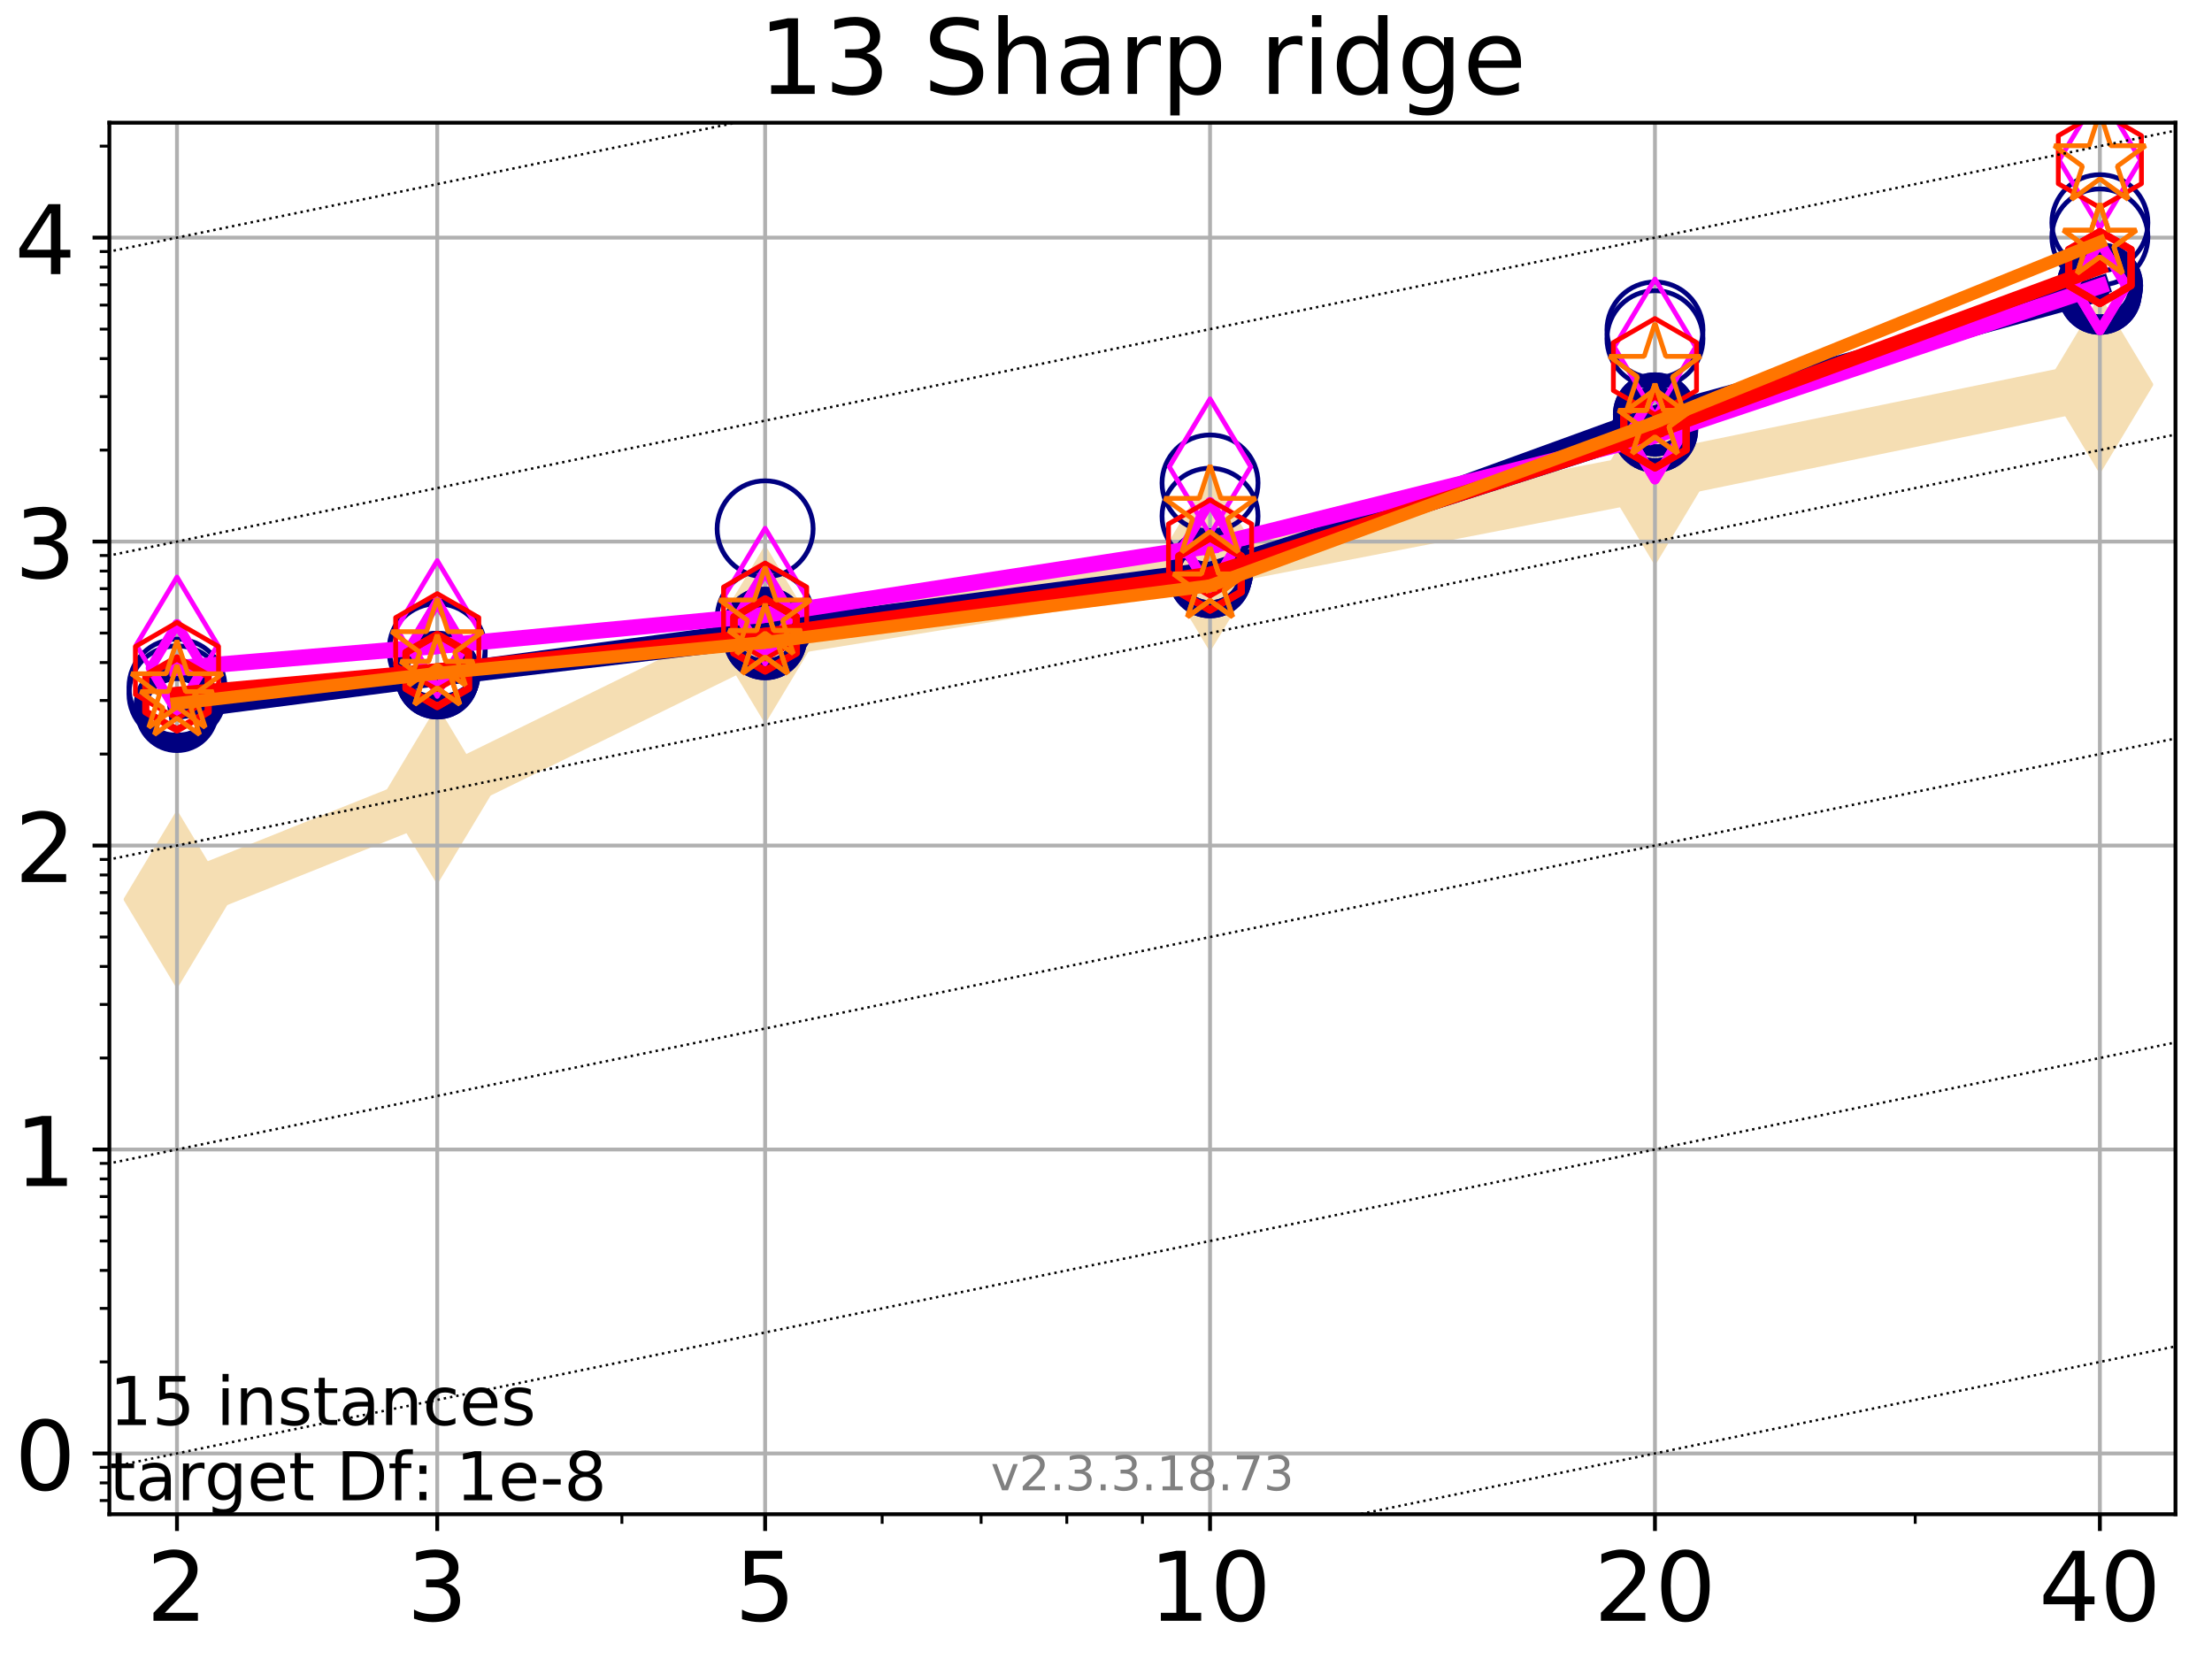 <?xml version="1.0" encoding="utf-8" standalone="no"?>
<!DOCTYPE svg PUBLIC "-//W3C//DTD SVG 1.1//EN"
  "http://www.w3.org/Graphics/SVG/1.1/DTD/svg11.dtd">
<!-- Created with matplotlib (https://matplotlib.org/) -->
<svg height="345.6pt" version="1.1" viewBox="0 0 460.8 345.6" width="460.8pt" xmlns="http://www.w3.org/2000/svg" xmlns:xlink="http://www.w3.org/1999/xlink">
 <defs>
  <style type="text/css">
*{stroke-linecap:butt;stroke-linejoin:round;}
  </style>
 </defs>
 <g id="figure_1">
  <g id="patch_1">
   <path d="M 0 345.6 
L 460.8 345.6 
L 460.8 0 
L 0 0 
z
" style="fill:#ffffff;"/>
  </g>
  <g id="axes_1">
   <g id="patch_2">
    <path d="M 22.78 315.44 
L 453.192 315.44 
L 453.192 25.56 
L 22.78 25.56 
z
" style="fill:#ffffff;"/>
   </g>
   <g id="line2d_1">
    <path clip-path="url(#p087207224e)" d="M 36.868 187.36 
L 91.085 165.61 
L 159.39 132.15 
L 252.074 117.154 
L 344.758 99.174 
L 437.443 80.11 
" style="fill:none;stroke:#f5deb3;stroke-linecap:square;stroke-width:10;"/>
    <defs>
     <path d="M -0 17.678 
L 10.607 0 
L 0 -17.678 
L -10.607 -0 
z
" id="m0a1a25035d" style="stroke:#f5deb3;stroke-linejoin:miter;"/>
    </defs>
    <g clip-path="url(#p087207224e)">
     <use style="fill:#f5deb3;stroke:#f5deb3;stroke-linejoin:miter;" x="36.868" xlink:href="#m0a1a25035d" y="187.36"/>
     <use style="fill:#f5deb3;stroke:#f5deb3;stroke-linejoin:miter;" x="91.085" xlink:href="#m0a1a25035d" y="165.61"/>
     <use style="fill:#f5deb3;stroke:#f5deb3;stroke-linejoin:miter;" x="159.39" xlink:href="#m0a1a25035d" y="132.15"/>
     <use style="fill:#f5deb3;stroke:#f5deb3;stroke-linejoin:miter;" x="252.074" xlink:href="#m0a1a25035d" y="117.154"/>
     <use style="fill:#f5deb3;stroke:#f5deb3;stroke-linejoin:miter;" x="344.758" xlink:href="#m0a1a25035d" y="99.174"/>
     <use style="fill:#f5deb3;stroke:#f5deb3;stroke-linejoin:miter;" x="437.443" xlink:href="#m0a1a25035d" y="80.11"/>
    </g>
   </g>
   <g id="matplotlib.axis_1">
    <g id="xtick_1">
     <g id="line2d_2">
      <path clip-path="url(#p087207224e)" d="M 36.868 315.44 
L 36.868 25.56 
" style="fill:none;stroke:#b0b0b0;stroke-linecap:square;stroke-width:0.8;"/>
     </g>
     <g id="line2d_3">
      <defs>
       <path d="M 0 0 
L 0 3.5 
" id="mffc0a26882" style="stroke:#000000;stroke-width:0.8;"/>
      </defs>
      <g>
       <use style="stroke:#000000;stroke-width:0.8;" x="36.868" xlink:href="#mffc0a26882" y="315.44"/>
      </g>
     </g>
     <g id="text_1">
      <!-- 2 -->
      <defs>
       <path d="M 19.188 8.297 
L 53.609 8.297 
L 53.609 0 
L 7.328 0 
L 7.328 8.297 
Q 12.938 14.109 22.625 23.891 
Q 32.328 33.688 34.812 36.531 
Q 39.547 41.844 41.422 45.531 
Q 43.312 49.219 43.312 52.781 
Q 43.312 58.594 39.234 62.25 
Q 35.156 65.922 28.609 65.922 
Q 23.969 65.922 18.812 64.312 
Q 13.672 62.703 7.812 59.422 
L 7.812 69.391 
Q 13.766 71.781 18.938 73 
Q 24.125 74.219 28.422 74.219 
Q 39.75 74.219 46.484 68.547 
Q 53.219 62.891 53.219 53.422 
Q 53.219 48.922 51.531 44.891 
Q 49.859 40.875 45.406 35.406 
Q 44.188 33.984 37.641 27.219 
Q 31.109 20.453 19.188 8.297 
z
" id="DejaVuSans-50"/>
      </defs>
      <g transform="translate(30.506 337.637)scale(0.2 -0.2)">
       <use xlink:href="#DejaVuSans-50"/>
      </g>
     </g>
    </g>
    <g id="xtick_2">
     <g id="line2d_4">
      <path clip-path="url(#p087207224e)" d="M 91.085 315.44 
L 91.085 25.56 
" style="fill:none;stroke:#b0b0b0;stroke-linecap:square;stroke-width:0.8;"/>
     </g>
     <g id="line2d_5">
      <g>
       <use style="stroke:#000000;stroke-width:0.8;" x="91.085" xlink:href="#mffc0a26882" y="315.44"/>
      </g>
     </g>
     <g id="text_2">
      <!-- 3 -->
      <defs>
       <path d="M 40.578 39.312 
Q 47.656 37.797 51.625 33 
Q 55.609 28.219 55.609 21.188 
Q 55.609 10.406 48.188 4.484 
Q 40.766 -1.422 27.094 -1.422 
Q 22.516 -1.422 17.656 -0.516 
Q 12.797 0.391 7.625 2.203 
L 7.625 11.719 
Q 11.719 9.328 16.594 8.109 
Q 21.484 6.891 26.812 6.891 
Q 36.078 6.891 40.938 10.547 
Q 45.797 14.203 45.797 21.188 
Q 45.797 27.641 41.281 31.266 
Q 36.766 34.906 28.719 34.906 
L 20.219 34.906 
L 20.219 43.016 
L 29.109 43.016 
Q 36.375 43.016 40.234 45.922 
Q 44.094 48.828 44.094 54.297 
Q 44.094 59.906 40.109 62.906 
Q 36.141 65.922 28.719 65.922 
Q 24.656 65.922 20.016 65.031 
Q 15.375 64.156 9.812 62.312 
L 9.812 71.094 
Q 15.438 72.656 20.344 73.438 
Q 25.25 74.219 29.594 74.219 
Q 40.828 74.219 47.359 69.109 
Q 53.906 64.016 53.906 55.328 
Q 53.906 49.266 50.438 45.094 
Q 46.969 40.922 40.578 39.312 
z
" id="DejaVuSans-51"/>
      </defs>
      <g transform="translate(84.723 337.637)scale(0.2 -0.2)">
       <use xlink:href="#DejaVuSans-51"/>
      </g>
     </g>
    </g>
    <g id="xtick_3">
     <g id="line2d_6">
      <path clip-path="url(#p087207224e)" d="M 159.39 315.44 
L 159.39 25.56 
" style="fill:none;stroke:#b0b0b0;stroke-linecap:square;stroke-width:0.8;"/>
     </g>
     <g id="line2d_7">
      <g>
       <use style="stroke:#000000;stroke-width:0.8;" x="159.39" xlink:href="#mffc0a26882" y="315.44"/>
      </g>
     </g>
     <g id="text_3">
      <!-- 5 -->
      <defs>
       <path d="M 10.797 72.906 
L 49.516 72.906 
L 49.516 64.594 
L 19.828 64.594 
L 19.828 46.734 
Q 21.969 47.469 24.109 47.828 
Q 26.266 48.188 28.422 48.188 
Q 40.625 48.188 47.75 41.5 
Q 54.891 34.812 54.891 23.391 
Q 54.891 11.625 47.562 5.094 
Q 40.234 -1.422 26.906 -1.422 
Q 22.312 -1.422 17.547 -0.641 
Q 12.797 0.141 7.719 1.703 
L 7.719 11.625 
Q 12.109 9.234 16.797 8.062 
Q 21.484 6.891 26.703 6.891 
Q 35.156 6.891 40.078 11.328 
Q 45.016 15.766 45.016 23.391 
Q 45.016 31 40.078 35.438 
Q 35.156 39.891 26.703 39.891 
Q 22.75 39.891 18.812 39.016 
Q 14.891 38.141 10.797 36.281 
z
" id="DejaVuSans-53"/>
      </defs>
      <g transform="translate(153.028 337.637)scale(0.2 -0.2)">
       <use xlink:href="#DejaVuSans-53"/>
      </g>
     </g>
    </g>
    <g id="xtick_4">
     <g id="line2d_8">
      <path clip-path="url(#p087207224e)" d="M 252.074 315.44 
L 252.074 25.56 
" style="fill:none;stroke:#b0b0b0;stroke-linecap:square;stroke-width:0.8;"/>
     </g>
     <g id="line2d_9">
      <g>
       <use style="stroke:#000000;stroke-width:0.8;" x="252.074" xlink:href="#mffc0a26882" y="315.44"/>
      </g>
     </g>
     <g id="text_4">
      <!-- 10 -->
      <defs>
       <path d="M 12.406 8.297 
L 28.516 8.297 
L 28.516 63.922 
L 10.984 60.406 
L 10.984 69.391 
L 28.422 72.906 
L 38.281 72.906 
L 38.281 8.297 
L 54.391 8.297 
L 54.391 0 
L 12.406 0 
z
" id="DejaVuSans-49"/>
       <path d="M 31.781 66.406 
Q 24.172 66.406 20.328 58.906 
Q 16.5 51.422 16.5 36.375 
Q 16.5 21.391 20.328 13.891 
Q 24.172 6.391 31.781 6.391 
Q 39.453 6.391 43.281 13.891 
Q 47.125 21.391 47.125 36.375 
Q 47.125 51.422 43.281 58.906 
Q 39.453 66.406 31.781 66.406 
z
M 31.781 74.219 
Q 44.047 74.219 50.516 64.516 
Q 56.984 54.828 56.984 36.375 
Q 56.984 17.969 50.516 8.266 
Q 44.047 -1.422 31.781 -1.422 
Q 19.531 -1.422 13.062 8.266 
Q 6.594 17.969 6.594 36.375 
Q 6.594 54.828 13.062 64.516 
Q 19.531 74.219 31.781 74.219 
z
" id="DejaVuSans-48"/>
      </defs>
      <g transform="translate(239.349 337.637)scale(0.2 -0.2)">
       <use xlink:href="#DejaVuSans-49"/>
       <use x="63.623" xlink:href="#DejaVuSans-48"/>
      </g>
     </g>
    </g>
    <g id="xtick_5">
     <g id="line2d_10">
      <path clip-path="url(#p087207224e)" d="M 344.758 315.44 
L 344.758 25.56 
" style="fill:none;stroke:#b0b0b0;stroke-linecap:square;stroke-width:0.8;"/>
     </g>
     <g id="line2d_11">
      <g>
       <use style="stroke:#000000;stroke-width:0.8;" x="344.758" xlink:href="#mffc0a26882" y="315.44"/>
      </g>
     </g>
     <g id="text_5">
      <!-- 20 -->
      <g transform="translate(332.033 337.637)scale(0.2 -0.2)">
       <use xlink:href="#DejaVuSans-50"/>
       <use x="63.623" xlink:href="#DejaVuSans-48"/>
      </g>
     </g>
    </g>
    <g id="xtick_6">
     <g id="line2d_12">
      <path clip-path="url(#p087207224e)" d="M 437.443 315.44 
L 437.443 25.56 
" style="fill:none;stroke:#b0b0b0;stroke-linecap:square;stroke-width:0.8;"/>
     </g>
     <g id="line2d_13">
      <g>
       <use style="stroke:#000000;stroke-width:0.8;" x="437.443" xlink:href="#mffc0a26882" y="315.44"/>
      </g>
     </g>
     <g id="text_6">
      <!-- 40 -->
      <defs>
       <path d="M 37.797 64.312 
L 12.891 25.391 
L 37.797 25.391 
z
M 35.203 72.906 
L 47.609 72.906 
L 47.609 25.391 
L 58.016 25.391 
L 58.016 17.188 
L 47.609 17.188 
L 47.609 0 
L 37.797 0 
L 37.797 17.188 
L 4.891 17.188 
L 4.891 26.703 
z
" id="DejaVuSans-52"/>
      </defs>
      <g transform="translate(424.718 337.637)scale(0.2 -0.2)">
       <use xlink:href="#DejaVuSans-52"/>
       <use x="63.623" xlink:href="#DejaVuSans-48"/>
      </g>
     </g>
    </g>
    <g id="xtick_7">
     <g id="line2d_14">
      <defs>
       <path d="M 0 0 
L 0 2 
" id="mee4e33ab0e" style="stroke:#000000;stroke-width:0.6;"/>
      </defs>
      <g>
       <use style="stroke:#000000;stroke-width:0.6;" x="129.552" xlink:href="#mee4e33ab0e" y="315.44"/>
      </g>
     </g>
    </g>
    <g id="xtick_8">
     <g id="line2d_15">
      <g>
       <use style="stroke:#000000;stroke-width:0.6;" x="183.769" xlink:href="#mee4e33ab0e" y="315.44"/>
      </g>
     </g>
    </g>
    <g id="xtick_9">
     <g id="line2d_16">
      <g>
       <use style="stroke:#000000;stroke-width:0.6;" x="204.381" xlink:href="#mee4e33ab0e" y="315.44"/>
      </g>
     </g>
    </g>
    <g id="xtick_10">
     <g id="line2d_17">
      <g>
       <use style="stroke:#000000;stroke-width:0.6;" x="222.237" xlink:href="#mee4e33ab0e" y="315.44"/>
      </g>
     </g>
    </g>
    <g id="xtick_11">
     <g id="line2d_18">
      <g>
       <use style="stroke:#000000;stroke-width:0.6;" x="237.986" xlink:href="#mee4e33ab0e" y="315.44"/>
      </g>
     </g>
    </g>
    <g id="xtick_12">
     <g id="line2d_19">
      <g>
       <use style="stroke:#000000;stroke-width:0.6;" x="398.975" xlink:href="#mee4e33ab0e" y="315.44"/>
      </g>
     </g>
    </g>
   </g>
   <g id="matplotlib.axis_2">
    <g id="ytick_1">
     <g id="line2d_20">
      <path clip-path="url(#p087207224e)" d="M 22.78 302.777 
L 453.192 302.777 
" style="fill:none;stroke:#b0b0b0;stroke-linecap:square;stroke-width:0.8;"/>
     </g>
     <g id="line2d_21">
      <defs>
       <path d="M 0 0 
L -3.5 0 
" id="mb28ab2db70" style="stroke:#000000;stroke-width:0.8;"/>
      </defs>
      <g>
       <use style="stroke:#000000;stroke-width:0.8;" x="22.78" xlink:href="#mb28ab2db70" y="302.777"/>
      </g>
     </g>
     <g id="text_7">
      <!-- 0 -->
      <g transform="translate(3.055 310.375)scale(0.2 -0.2)">
       <use xlink:href="#DejaVuSans-48"/>
      </g>
     </g>
    </g>
    <g id="ytick_2">
     <g id="line2d_22">
      <path clip-path="url(#p087207224e)" d="M 22.78 239.459 
L 453.192 239.459 
" style="fill:none;stroke:#b0b0b0;stroke-linecap:square;stroke-width:0.8;"/>
     </g>
     <g id="line2d_23">
      <g>
       <use style="stroke:#000000;stroke-width:0.8;" x="22.78" xlink:href="#mb28ab2db70" y="239.459"/>
      </g>
     </g>
     <g id="text_8">
      <!-- 1 -->
      <g transform="translate(3.055 247.057)scale(0.2 -0.2)">
       <use xlink:href="#DejaVuSans-49"/>
      </g>
     </g>
    </g>
    <g id="ytick_3">
     <g id="line2d_24">
      <path clip-path="url(#p087207224e)" d="M 22.78 176.142 
L 453.192 176.142 
" style="fill:none;stroke:#b0b0b0;stroke-linecap:square;stroke-width:0.8;"/>
     </g>
     <g id="line2d_25">
      <g>
       <use style="stroke:#000000;stroke-width:0.8;" x="22.78" xlink:href="#mb28ab2db70" y="176.142"/>
      </g>
     </g>
     <g id="text_9">
      <!-- 2 -->
      <g transform="translate(3.055 183.74)scale(0.2 -0.2)">
       <use xlink:href="#DejaVuSans-50"/>
      </g>
     </g>
    </g>
    <g id="ytick_4">
     <g id="line2d_26">
      <path clip-path="url(#p087207224e)" d="M 22.78 112.824 
L 453.192 112.824 
" style="fill:none;stroke:#b0b0b0;stroke-linecap:square;stroke-width:0.8;"/>
     </g>
     <g id="line2d_27">
      <g>
       <use style="stroke:#000000;stroke-width:0.8;" x="22.78" xlink:href="#mb28ab2db70" y="112.824"/>
      </g>
     </g>
     <g id="text_10">
      <!-- 3 -->
      <g transform="translate(3.055 120.423)scale(0.2 -0.2)">
       <use xlink:href="#DejaVuSans-51"/>
      </g>
     </g>
    </g>
    <g id="ytick_5">
     <g id="line2d_28">
      <path clip-path="url(#p087207224e)" d="M 22.78 49.507 
L 453.192 49.507 
" style="fill:none;stroke:#b0b0b0;stroke-linecap:square;stroke-width:0.8;"/>
     </g>
     <g id="line2d_29">
      <g>
       <use style="stroke:#000000;stroke-width:0.8;" x="22.78" xlink:href="#mb28ab2db70" y="49.507"/>
      </g>
     </g>
     <g id="text_11">
      <!-- 4 -->
      <g transform="translate(3.055 57.105)scale(0.2 -0.2)">
       <use xlink:href="#DejaVuSans-52"/>
      </g>
     </g>
    </g>
    <g id="ytick_6">
     <g id="line2d_30">
      <defs>
       <path d="M 0 0 
L -2 0 
" id="m37f546be4d" style="stroke:#000000;stroke-width:0.6;"/>
      </defs>
      <g>
       <use style="stroke:#000000;stroke-width:0.6;" x="22.78" xlink:href="#m37f546be4d" y="312.585"/>
      </g>
     </g>
    </g>
    <g id="ytick_7">
     <g id="line2d_31">
      <g>
       <use style="stroke:#000000;stroke-width:0.6;" x="22.78" xlink:href="#m37f546be4d" y="308.913"/>
      </g>
     </g>
    </g>
    <g id="ytick_8">
     <g id="line2d_32">
      <g>
       <use style="stroke:#000000;stroke-width:0.6;" x="22.78" xlink:href="#m37f546be4d" y="305.674"/>
      </g>
     </g>
    </g>
    <g id="ytick_9">
     <g id="line2d_33">
      <g>
       <use style="stroke:#000000;stroke-width:0.6;" x="22.78" xlink:href="#m37f546be4d" y="283.716"/>
      </g>
     </g>
    </g>
    <g id="ytick_10">
     <g id="line2d_34">
      <g>
       <use style="stroke:#000000;stroke-width:0.6;" x="22.78" xlink:href="#m37f546be4d" y="272.566"/>
      </g>
     </g>
    </g>
    <g id="ytick_11">
     <g id="line2d_35">
      <g>
       <use style="stroke:#000000;stroke-width:0.6;" x="22.78" xlink:href="#m37f546be4d" y="264.656"/>
      </g>
     </g>
    </g>
    <g id="ytick_12">
     <g id="line2d_36">
      <g>
       <use style="stroke:#000000;stroke-width:0.6;" x="22.78" xlink:href="#m37f546be4d" y="258.519"/>
      </g>
     </g>
    </g>
    <g id="ytick_13">
     <g id="line2d_37">
      <g>
       <use style="stroke:#000000;stroke-width:0.6;" x="22.78" xlink:href="#m37f546be4d" y="253.506"/>
      </g>
     </g>
    </g>
    <g id="ytick_14">
     <g id="line2d_38">
      <g>
       <use style="stroke:#000000;stroke-width:0.6;" x="22.78" xlink:href="#m37f546be4d" y="249.267"/>
      </g>
     </g>
    </g>
    <g id="ytick_15">
     <g id="line2d_39">
      <g>
       <use style="stroke:#000000;stroke-width:0.6;" x="22.78" xlink:href="#m37f546be4d" y="245.595"/>
      </g>
     </g>
    </g>
    <g id="ytick_16">
     <g id="line2d_40">
      <g>
       <use style="stroke:#000000;stroke-width:0.6;" x="22.78" xlink:href="#m37f546be4d" y="242.356"/>
      </g>
     </g>
    </g>
    <g id="ytick_17">
     <g id="line2d_41">
      <g>
       <use style="stroke:#000000;stroke-width:0.6;" x="22.78" xlink:href="#m37f546be4d" y="220.399"/>
      </g>
     </g>
    </g>
    <g id="ytick_18">
     <g id="line2d_42">
      <g>
       <use style="stroke:#000000;stroke-width:0.6;" x="22.78" xlink:href="#m37f546be4d" y="209.249"/>
      </g>
     </g>
    </g>
    <g id="ytick_19">
     <g id="line2d_43">
      <g>
       <use style="stroke:#000000;stroke-width:0.6;" x="22.78" xlink:href="#m37f546be4d" y="201.338"/>
      </g>
     </g>
    </g>
    <g id="ytick_20">
     <g id="line2d_44">
      <g>
       <use style="stroke:#000000;stroke-width:0.6;" x="22.78" xlink:href="#m37f546be4d" y="195.202"/>
      </g>
     </g>
    </g>
    <g id="ytick_21">
     <g id="line2d_45">
      <g>
       <use style="stroke:#000000;stroke-width:0.6;" x="22.78" xlink:href="#m37f546be4d" y="190.188"/>
      </g>
     </g>
    </g>
    <g id="ytick_22">
     <g id="line2d_46">
      <g>
       <use style="stroke:#000000;stroke-width:0.6;" x="22.78" xlink:href="#m37f546be4d" y="185.95"/>
      </g>
     </g>
    </g>
    <g id="ytick_23">
     <g id="line2d_47">
      <g>
       <use style="stroke:#000000;stroke-width:0.6;" x="22.78" xlink:href="#m37f546be4d" y="182.278"/>
      </g>
     </g>
    </g>
    <g id="ytick_24">
     <g id="line2d_48">
      <g>
       <use style="stroke:#000000;stroke-width:0.6;" x="22.78" xlink:href="#m37f546be4d" y="179.039"/>
      </g>
     </g>
    </g>
    <g id="ytick_25">
     <g id="line2d_49">
      <g>
       <use style="stroke:#000000;stroke-width:0.6;" x="22.78" xlink:href="#m37f546be4d" y="157.081"/>
      </g>
     </g>
    </g>
    <g id="ytick_26">
     <g id="line2d_50">
      <g>
       <use style="stroke:#000000;stroke-width:0.6;" x="22.78" xlink:href="#m37f546be4d" y="145.931"/>
      </g>
     </g>
    </g>
    <g id="ytick_27">
     <g id="line2d_51">
      <g>
       <use style="stroke:#000000;stroke-width:0.6;" x="22.78" xlink:href="#m37f546be4d" y="138.021"/>
      </g>
     </g>
    </g>
    <g id="ytick_28">
     <g id="line2d_52">
      <g>
       <use style="stroke:#000000;stroke-width:0.6;" x="22.78" xlink:href="#m37f546be4d" y="131.885"/>
      </g>
     </g>
    </g>
    <g id="ytick_29">
     <g id="line2d_53">
      <g>
       <use style="stroke:#000000;stroke-width:0.6;" x="22.78" xlink:href="#m37f546be4d" y="126.871"/>
      </g>
     </g>
    </g>
    <g id="ytick_30">
     <g id="line2d_54">
      <g>
       <use style="stroke:#000000;stroke-width:0.6;" x="22.78" xlink:href="#m37f546be4d" y="122.632"/>
      </g>
     </g>
    </g>
    <g id="ytick_31">
     <g id="line2d_55">
      <g>
       <use style="stroke:#000000;stroke-width:0.6;" x="22.78" xlink:href="#m37f546be4d" y="118.96"/>
      </g>
     </g>
    </g>
    <g id="ytick_32">
     <g id="line2d_56">
      <g>
       <use style="stroke:#000000;stroke-width:0.6;" x="22.78" xlink:href="#m37f546be4d" y="115.721"/>
      </g>
     </g>
    </g>
    <g id="ytick_33">
     <g id="line2d_57">
      <g>
       <use style="stroke:#000000;stroke-width:0.6;" x="22.78" xlink:href="#m37f546be4d" y="93.764"/>
      </g>
     </g>
    </g>
    <g id="ytick_34">
     <g id="line2d_58">
      <g>
       <use style="stroke:#000000;stroke-width:0.6;" x="22.78" xlink:href="#m37f546be4d" y="82.614"/>
      </g>
     </g>
    </g>
    <g id="ytick_35">
     <g id="line2d_59">
      <g>
       <use style="stroke:#000000;stroke-width:0.6;" x="22.78" xlink:href="#m37f546be4d" y="74.703"/>
      </g>
     </g>
    </g>
    <g id="ytick_36">
     <g id="line2d_60">
      <g>
       <use style="stroke:#000000;stroke-width:0.6;" x="22.78" xlink:href="#m37f546be4d" y="68.567"/>
      </g>
     </g>
    </g>
    <g id="ytick_37">
     <g id="line2d_61">
      <g>
       <use style="stroke:#000000;stroke-width:0.6;" x="22.78" xlink:href="#m37f546be4d" y="63.554"/>
      </g>
     </g>
    </g>
    <g id="ytick_38">
     <g id="line2d_62">
      <g>
       <use style="stroke:#000000;stroke-width:0.6;" x="22.78" xlink:href="#m37f546be4d" y="59.315"/>
      </g>
     </g>
    </g>
    <g id="ytick_39">
     <g id="line2d_63">
      <g>
       <use style="stroke:#000000;stroke-width:0.6;" x="22.78" xlink:href="#m37f546be4d" y="55.643"/>
      </g>
     </g>
    </g>
    <g id="ytick_40">
     <g id="line2d_64">
      <g>
       <use style="stroke:#000000;stroke-width:0.6;" x="22.78" xlink:href="#m37f546be4d" y="52.404"/>
      </g>
     </g>
    </g>
    <g id="ytick_41">
     <g id="line2d_65">
      <g>
       <use style="stroke:#000000;stroke-width:0.6;" x="22.78" xlink:href="#m37f546be4d" y="30.446"/>
      </g>
     </g>
    </g>
   </g>
   <g id="line2d_66">
    <path clip-path="url(#p087207224e)" d="M 36.868 146.854 
L 91.085 140.423 
" style="fill:none;stroke:#000080;stroke-linecap:square;stroke-width:4;"/>
    <defs>
     <path d="M 0 7.5 
C 1.989 7.5 3.897 6.71 5.303 5.303 
C 6.71 3.897 7.5 1.989 7.5 0 
C 7.5 -1.989 6.71 -3.897 5.303 -5.303 
C 3.897 -6.71 1.989 -7.5 0 -7.5 
C -1.989 -7.5 -3.897 -6.71 -5.303 -5.303 
C -6.71 -3.897 -7.5 -1.989 -7.5 0 
C -7.5 1.989 -6.71 3.897 -5.303 5.303 
C -3.897 6.71 -1.989 7.5 0 7.5 
z
" id="ma62a747a3e" style="stroke:#000080;stroke-width:3;"/>
    </defs>
    <g clip-path="url(#p087207224e)">
     <use style="fill-opacity:0;stroke:#000080;stroke-width:3;" x="36.868" xlink:href="#ma62a747a3e" y="146.854"/>
     <use style="fill-opacity:0;stroke:#000080;stroke-width:3;" x="91.085" xlink:href="#ma62a747a3e" y="140.423"/>
    </g>
   </g>
   <g id="line2d_67">
    <path clip-path="url(#p087207224e)" d="M 91.085 140.423 
L 159.39 131.246 
" style="fill:none;stroke:#000080;stroke-linecap:square;stroke-width:4;"/>
    <g clip-path="url(#p087207224e)">
     <use style="fill-opacity:0;stroke:#000080;stroke-width:3;" x="91.085" xlink:href="#ma62a747a3e" y="140.423"/>
     <use style="fill-opacity:0;stroke:#000080;stroke-width:3;" x="159.39" xlink:href="#ma62a747a3e" y="131.246"/>
    </g>
   </g>
   <g id="line2d_68">
    <path clip-path="url(#p087207224e)" d="M 159.39 131.246 
L 252.074 119.053 
" style="fill:none;stroke:#000080;stroke-linecap:square;stroke-width:4;"/>
    <g clip-path="url(#p087207224e)">
     <use style="fill-opacity:0;stroke:#000080;stroke-width:3;" x="159.39" xlink:href="#ma62a747a3e" y="131.246"/>
     <use style="fill-opacity:0;stroke:#000080;stroke-width:3;" x="252.074" xlink:href="#ma62a747a3e" y="119.053"/>
    </g>
   </g>
   <g id="line2d_69">
    <path clip-path="url(#p087207224e)" d="M 252.074 119.053 
L 344.758 89.477 
" style="fill:none;stroke:#000080;stroke-linecap:square;stroke-width:4;"/>
    <g clip-path="url(#p087207224e)">
     <use style="fill-opacity:0;stroke:#000080;stroke-width:3;" x="252.074" xlink:href="#ma62a747a3e" y="119.053"/>
     <use style="fill-opacity:0;stroke:#000080;stroke-width:3;" x="344.758" xlink:href="#ma62a747a3e" y="89.477"/>
    </g>
   </g>
   <g id="line2d_70">
    <path clip-path="url(#p087207224e)" d="M 344.758 89.477 
L 437.443 59.499 
" style="fill:none;stroke:#000080;stroke-linecap:square;stroke-width:4;"/>
    <g clip-path="url(#p087207224e)">
     <use style="fill-opacity:0;stroke:#000080;stroke-width:3;" x="344.758" xlink:href="#ma62a747a3e" y="89.477"/>
     <use style="fill-opacity:0;stroke:#000080;stroke-width:3;" x="437.443" xlink:href="#ma62a747a3e" y="59.499"/>
    </g>
   </g>
   <g id="line2d_71">
    <path clip-path="url(#p087207224e)" d="M 437.443 59.499 
" style="fill:none;stroke:#000080;stroke-linecap:square;stroke-width:4;"/>
    <g clip-path="url(#p087207224e)">
     <use style="fill-opacity:0;stroke:#000080;stroke-width:3;" x="437.443" xlink:href="#ma62a747a3e" y="59.499"/>
    </g>
   </g>
   <g id="line2d_72"/>
   <g id="line2d_73">
    <defs>
     <path d="M 0 10 
C 2.652 10 5.196 8.946 7.071 7.071 
C 8.946 5.196 10 2.652 10 0 
C 10 -2.652 8.946 -5.196 7.071 -7.071 
C 5.196 -8.946 2.652 -10 0 -10 
C -2.652 -10 -5.196 -8.946 -7.071 -7.071 
C -8.946 -5.196 -10 -2.652 -10 0 
C -10 2.652 -8.946 5.196 -7.071 7.071 
C -5.196 8.946 -2.652 10 0 10 
z
" id="m2fc86a8f4c" style="stroke:#000080;"/>
    </defs>
    <g clip-path="url(#p087207224e)">
     <use style="fill-opacity:0;stroke:#000080;" x="36.868" xlink:href="#m2fc86a8f4c" y="144.546"/>
     <use style="fill-opacity:0;stroke:#000080;" x="91.085" xlink:href="#m2fc86a8f4c" y="135.756"/>
     <use style="fill-opacity:0;stroke:#000080;" x="159.39" xlink:href="#m2fc86a8f4c" y="110.163"/>
     <use style="fill-opacity:0;stroke:#000080;" x="252.074" xlink:href="#m2fc86a8f4c" y="107.528"/>
     <use style="fill-opacity:0;stroke:#000080;" x="344.758" xlink:href="#m2fc86a8f4c" y="68.739"/>
     <use style="fill-opacity:0;stroke:#000080;" x="437.443" xlink:href="#m2fc86a8f4c" y="46.392"/>
    </g>
   </g>
   <g id="line2d_74">
    <path clip-path="url(#p087207224e)" d="M 36.868 148.108 
L 91.085 141.116 
" style="fill:none;stroke:#000080;stroke-linecap:square;stroke-width:3.667;"/>
    <defs>
     <path d="M 0 7.5 
C 1.989 7.5 3.897 6.71 5.303 5.303 
C 6.71 3.897 7.5 1.989 7.5 0 
C 7.5 -1.989 6.71 -3.897 5.303 -5.303 
C 3.897 -6.71 1.989 -7.5 0 -7.5 
C -1.989 -7.5 -3.897 -6.71 -5.303 -5.303 
C -6.71 -3.897 -7.5 -1.989 -7.5 0 
C -7.5 1.989 -6.71 3.897 -5.303 5.303 
C -3.897 6.71 -1.989 7.5 0 7.5 
z
" id="m14baabe9f4" style="stroke:#000080;stroke-width:2.5;"/>
    </defs>
    <g clip-path="url(#p087207224e)">
     <use style="fill-opacity:0;stroke:#000080;stroke-width:2.5;" x="36.868" xlink:href="#m14baabe9f4" y="148.108"/>
     <use style="fill-opacity:0;stroke:#000080;stroke-width:2.5;" x="91.085" xlink:href="#m14baabe9f4" y="141.116"/>
    </g>
   </g>
   <g id="line2d_75">
    <path clip-path="url(#p087207224e)" d="M 91.085 141.116 
L 159.39 132.941 
" style="fill:none;stroke:#000080;stroke-linecap:square;stroke-width:3.667;"/>
    <g clip-path="url(#p087207224e)">
     <use style="fill-opacity:0;stroke:#000080;stroke-width:2.5;" x="91.085" xlink:href="#m14baabe9f4" y="141.116"/>
     <use style="fill-opacity:0;stroke:#000080;stroke-width:2.5;" x="159.39" xlink:href="#m14baabe9f4" y="132.941"/>
    </g>
   </g>
   <g id="line2d_76">
    <path clip-path="url(#p087207224e)" d="M 159.39 132.941 
L 252.074 120.043 
" style="fill:none;stroke:#000080;stroke-linecap:square;stroke-width:3.667;"/>
    <g clip-path="url(#p087207224e)">
     <use style="fill-opacity:0;stroke:#000080;stroke-width:2.5;" x="159.39" xlink:href="#m14baabe9f4" y="132.941"/>
     <use style="fill-opacity:0;stroke:#000080;stroke-width:2.5;" x="252.074" xlink:href="#m14baabe9f4" y="120.043"/>
    </g>
   </g>
   <g id="line2d_77">
    <path clip-path="url(#p087207224e)" d="M 252.074 120.043 
L 344.758 86.326 
" style="fill:none;stroke:#000080;stroke-linecap:square;stroke-width:3.667;"/>
    <g clip-path="url(#p087207224e)">
     <use style="fill-opacity:0;stroke:#000080;stroke-width:2.5;" x="252.074" xlink:href="#m14baabe9f4" y="120.043"/>
     <use style="fill-opacity:0;stroke:#000080;stroke-width:2.5;" x="344.758" xlink:href="#m14baabe9f4" y="86.326"/>
    </g>
   </g>
   <g id="line2d_78">
    <path clip-path="url(#p087207224e)" d="M 344.758 86.326 
L 437.443 60.984 
" style="fill:none;stroke:#000080;stroke-linecap:square;stroke-width:3.667;"/>
    <g clip-path="url(#p087207224e)">
     <use style="fill-opacity:0;stroke:#000080;stroke-width:2.5;" x="344.758" xlink:href="#m14baabe9f4" y="86.326"/>
     <use style="fill-opacity:0;stroke:#000080;stroke-width:2.5;" x="437.443" xlink:href="#m14baabe9f4" y="60.984"/>
    </g>
   </g>
   <g id="line2d_79">
    <path clip-path="url(#p087207224e)" d="M 437.443 60.984 
" style="fill:none;stroke:#000080;stroke-linecap:square;stroke-width:3.667;"/>
    <g clip-path="url(#p087207224e)">
     <use style="fill-opacity:0;stroke:#000080;stroke-width:2.5;" x="437.443" xlink:href="#m14baabe9f4" y="60.984"/>
    </g>
   </g>
   <g id="line2d_80"/>
   <g id="line2d_81">
    <g clip-path="url(#p087207224e)">
     <use style="fill-opacity:0;stroke:#000080;" x="36.868" xlink:href="#m2fc86a8f4c" y="143.144"/>
     <use style="fill-opacity:0;stroke:#000080;" x="91.085" xlink:href="#m2fc86a8f4c" y="135.192"/>
     <use style="fill-opacity:0;stroke:#000080;" x="159.39" xlink:href="#m2fc86a8f4c" y="128.778"/>
     <use style="fill-opacity:0;stroke:#000080;" x="252.074" xlink:href="#m2fc86a8f4c" y="100.61"/>
     <use style="fill-opacity:0;stroke:#000080;" x="344.758" xlink:href="#m2fc86a8f4c" y="70.553"/>
     <use style="fill-opacity:0;stroke:#000080;" x="437.443" xlink:href="#m2fc86a8f4c" y="49.356"/>
    </g>
   </g>
   <g id="line2d_82">
    <path clip-path="url(#p087207224e)" d="M 36.868 139.162 
L 91.085 134.596 
" style="fill:none;stroke:#ff00ff;stroke-linecap:square;stroke-width:3.333;"/>
    <defs>
     <path d="M -0 9.192 
L 5.515 0 
L 0 -9.192 
L -5.515 -0 
z
" id="m01dcb1bcc7" style="stroke:#ff00ff;stroke-linejoin:miter;stroke-width:2;"/>
    </defs>
    <g clip-path="url(#p087207224e)">
     <use style="fill-opacity:0;stroke:#ff00ff;stroke-linejoin:miter;stroke-width:2;" x="36.868" xlink:href="#m01dcb1bcc7" y="139.162"/>
     <use style="fill-opacity:0;stroke:#ff00ff;stroke-linejoin:miter;stroke-width:2;" x="91.085" xlink:href="#m01dcb1bcc7" y="134.596"/>
    </g>
   </g>
   <g id="line2d_83">
    <path clip-path="url(#p087207224e)" d="M 91.085 134.596 
L 159.39 128.087 
" style="fill:none;stroke:#ff00ff;stroke-linecap:square;stroke-width:3.333;"/>
    <g clip-path="url(#p087207224e)">
     <use style="fill-opacity:0;stroke:#ff00ff;stroke-linejoin:miter;stroke-width:2;" x="91.085" xlink:href="#m01dcb1bcc7" y="134.596"/>
     <use style="fill-opacity:0;stroke:#ff00ff;stroke-linejoin:miter;stroke-width:2;" x="159.39" xlink:href="#m01dcb1bcc7" y="128.087"/>
    </g>
   </g>
   <g id="line2d_84">
    <path clip-path="url(#p087207224e)" d="M 159.39 128.087 
L 252.074 113.757 
" style="fill:none;stroke:#ff00ff;stroke-linecap:square;stroke-width:3.333;"/>
    <g clip-path="url(#p087207224e)">
     <use style="fill-opacity:0;stroke:#ff00ff;stroke-linejoin:miter;stroke-width:2;" x="159.39" xlink:href="#m01dcb1bcc7" y="128.087"/>
     <use style="fill-opacity:0;stroke:#ff00ff;stroke-linejoin:miter;stroke-width:2;" x="252.074" xlink:href="#m01dcb1bcc7" y="113.757"/>
    </g>
   </g>
   <g id="line2d_85">
    <path clip-path="url(#p087207224e)" d="M 252.074 113.757 
L 344.758 90.711 
" style="fill:none;stroke:#ff00ff;stroke-linecap:square;stroke-width:3.333;"/>
    <g clip-path="url(#p087207224e)">
     <use style="fill-opacity:0;stroke:#ff00ff;stroke-linejoin:miter;stroke-width:2;" x="252.074" xlink:href="#m01dcb1bcc7" y="113.757"/>
     <use style="fill-opacity:0;stroke:#ff00ff;stroke-linejoin:miter;stroke-width:2;" x="344.758" xlink:href="#m01dcb1bcc7" y="90.711"/>
    </g>
   </g>
   <g id="line2d_86">
    <path clip-path="url(#p087207224e)" d="M 344.758 90.711 
L 437.443 59.611 
" style="fill:none;stroke:#ff00ff;stroke-linecap:square;stroke-width:3.333;"/>
    <g clip-path="url(#p087207224e)">
     <use style="fill-opacity:0;stroke:#ff00ff;stroke-linejoin:miter;stroke-width:2;" x="344.758" xlink:href="#m01dcb1bcc7" y="90.711"/>
     <use style="fill-opacity:0;stroke:#ff00ff;stroke-linejoin:miter;stroke-width:2;" x="437.443" xlink:href="#m01dcb1bcc7" y="59.611"/>
    </g>
   </g>
   <g id="line2d_87">
    <path clip-path="url(#p087207224e)" d="M 437.443 59.611 
" style="fill:none;stroke:#ff00ff;stroke-linecap:square;stroke-width:3.333;"/>
    <g clip-path="url(#p087207224e)">
     <use style="fill-opacity:0;stroke:#ff00ff;stroke-linejoin:miter;stroke-width:2;" x="437.443" xlink:href="#m01dcb1bcc7" y="59.611"/>
    </g>
   </g>
   <g id="line2d_88"/>
   <g id="line2d_89">
    <defs>
     <path d="M -0 14.142 
L 8.485 0 
L -0 -14.142 
L -8.485 -0 
z
" id="ma04138ae04" style="stroke:#ff00ff;stroke-linejoin:miter;"/>
    </defs>
    <g clip-path="url(#p087207224e)">
     <use style="fill-opacity:0;stroke:#ff00ff;stroke-linejoin:miter;" x="36.868" xlink:href="#ma04138ae04" y="134.357"/>
     <use style="fill-opacity:0;stroke:#ff00ff;stroke-linejoin:miter;" x="91.085" xlink:href="#ma04138ae04" y="130.93"/>
     <use style="fill-opacity:0;stroke:#ff00ff;stroke-linejoin:miter;" x="159.39" xlink:href="#ma04138ae04" y="124.192"/>
     <use style="fill-opacity:0;stroke:#ff00ff;stroke-linejoin:miter;" x="252.074" xlink:href="#ma04138ae04" y="97.237"/>
     <use style="fill-opacity:0;stroke:#ff00ff;stroke-linejoin:miter;" x="344.758" xlink:href="#ma04138ae04" y="72.27"/>
     <use style="fill-opacity:0;stroke:#ff00ff;stroke-linejoin:miter;" x="437.443" xlink:href="#ma04138ae04" y="33.359"/>
    </g>
   </g>
   <g id="line2d_90">
    <path clip-path="url(#p087207224e)" d="M 36.868 144.555 
L 91.085 139.667 
" style="fill:none;stroke:#ff0000;stroke-linecap:square;stroke-width:3;"/>
    <defs>
     <path d="M 0 -7.5 
L -6.495 -3.75 
L -6.495 3.75 
L -0 7.5 
L 6.495 3.75 
L 6.495 -3.75 
z
" id="m8058a9d96b" style="stroke:#ff0000;stroke-linejoin:miter;stroke-width:1.5;"/>
    </defs>
    <g clip-path="url(#p087207224e)">
     <use style="fill-opacity:0;stroke:#ff0000;stroke-linejoin:miter;stroke-width:1.5;" x="36.868" xlink:href="#m8058a9d96b" y="144.555"/>
     <use style="fill-opacity:0;stroke:#ff0000;stroke-linejoin:miter;stroke-width:1.5;" x="91.085" xlink:href="#m8058a9d96b" y="139.667"/>
    </g>
   </g>
   <g id="line2d_91">
    <path clip-path="url(#p087207224e)" d="M 91.085 139.667 
L 159.39 132.266 
" style="fill:none;stroke:#ff0000;stroke-linecap:square;stroke-width:3;"/>
    <g clip-path="url(#p087207224e)">
     <use style="fill-opacity:0;stroke:#ff0000;stroke-linejoin:miter;stroke-width:1.5;" x="91.085" xlink:href="#m8058a9d96b" y="139.667"/>
     <use style="fill-opacity:0;stroke:#ff0000;stroke-linejoin:miter;stroke-width:1.5;" x="159.39" xlink:href="#m8058a9d96b" y="132.266"/>
    </g>
   </g>
   <g id="line2d_92">
    <path clip-path="url(#p087207224e)" d="M 159.39 132.266 
L 252.074 119.571 
" style="fill:none;stroke:#ff0000;stroke-linecap:square;stroke-width:3;"/>
    <g clip-path="url(#p087207224e)">
     <use style="fill-opacity:0;stroke:#ff0000;stroke-linejoin:miter;stroke-width:1.5;" x="159.39" xlink:href="#m8058a9d96b" y="132.266"/>
     <use style="fill-opacity:0;stroke:#ff0000;stroke-linejoin:miter;stroke-width:1.5;" x="252.074" xlink:href="#m8058a9d96b" y="119.571"/>
    </g>
   </g>
   <g id="line2d_93">
    <path clip-path="url(#p087207224e)" d="M 252.074 119.571 
L 344.758 89.964 
" style="fill:none;stroke:#ff0000;stroke-linecap:square;stroke-width:3;"/>
    <g clip-path="url(#p087207224e)">
     <use style="fill-opacity:0;stroke:#ff0000;stroke-linejoin:miter;stroke-width:1.5;" x="252.074" xlink:href="#m8058a9d96b" y="119.571"/>
     <use style="fill-opacity:0;stroke:#ff0000;stroke-linejoin:miter;stroke-width:1.5;" x="344.758" xlink:href="#m8058a9d96b" y="89.964"/>
    </g>
   </g>
   <g id="line2d_94">
    <path clip-path="url(#p087207224e)" d="M 344.758 89.964 
L 437.443 55.738 
" style="fill:none;stroke:#ff0000;stroke-linecap:square;stroke-width:3;"/>
    <g clip-path="url(#p087207224e)">
     <use style="fill-opacity:0;stroke:#ff0000;stroke-linejoin:miter;stroke-width:1.5;" x="344.758" xlink:href="#m8058a9d96b" y="89.964"/>
     <use style="fill-opacity:0;stroke:#ff0000;stroke-linejoin:miter;stroke-width:1.5;" x="437.443" xlink:href="#m8058a9d96b" y="55.738"/>
    </g>
   </g>
   <g id="line2d_95">
    <path clip-path="url(#p087207224e)" d="M 437.443 55.738 
" style="fill:none;stroke:#ff0000;stroke-linecap:square;stroke-width:3;"/>
    <g clip-path="url(#p087207224e)">
     <use style="fill-opacity:0;stroke:#ff0000;stroke-linejoin:miter;stroke-width:1.5;" x="437.443" xlink:href="#m8058a9d96b" y="55.738"/>
    </g>
   </g>
   <g id="line2d_96"/>
   <g id="line2d_97">
    <defs>
     <path d="M 0 -10 
L -8.66 -5 
L -8.66 5 
L -0 10 
L 8.66 5 
L 8.66 -5 
z
" id="m9db48b70af" style="stroke:#ff0000;stroke-linejoin:miter;"/>
    </defs>
    <g clip-path="url(#p087207224e)">
     <use style="fill-opacity:0;stroke:#ff0000;stroke-linejoin:miter;" x="36.868" xlink:href="#m9db48b70af" y="139.686"/>
     <use style="fill-opacity:0;stroke:#ff0000;stroke-linejoin:miter;" x="91.085" xlink:href="#m9db48b70af" y="133.664"/>
     <use style="fill-opacity:0;stroke:#ff0000;stroke-linejoin:miter;" x="159.39" xlink:href="#m9db48b70af" y="127.287"/>
     <use style="fill-opacity:0;stroke:#ff0000;stroke-linejoin:miter;" x="252.074" xlink:href="#m9db48b70af" y="114.162"/>
     <use style="fill-opacity:0;stroke:#ff0000;stroke-linejoin:miter;" x="344.758" xlink:href="#m9db48b70af" y="76.357"/>
     <use style="fill-opacity:0;stroke:#ff0000;stroke-linejoin:miter;" x="437.443" xlink:href="#m9db48b70af" y="33.265"/>
    </g>
   </g>
   <g id="line2d_98">
    <path clip-path="url(#p087207224e)" d="M 36.868 146.543 
L 91.085 140.255 
" style="fill:none;stroke:#ff7500;stroke-linecap:square;stroke-width:2.667;"/>
    <defs>
     <path d="M 0 -8 
L -1.796 -2.472 
L -7.608 -2.472 
L -2.906 0.944 
L -4.702 6.472 
L -0 3.056 
L 4.702 6.472 
L 2.906 0.944 
L 7.608 -2.472 
L 1.796 -2.472 
z
" id="mdcbdf81c58" style="stroke:#ff7500;stroke-linejoin:bevel;"/>
    </defs>
    <g clip-path="url(#p087207224e)">
     <use style="fill-opacity:0;stroke:#ff7500;stroke-linejoin:bevel;" x="36.868" xlink:href="#mdcbdf81c58" y="146.543"/>
     <use style="fill-opacity:0;stroke:#ff7500;stroke-linejoin:bevel;" x="91.085" xlink:href="#mdcbdf81c58" y="140.255"/>
    </g>
   </g>
   <g id="line2d_99">
    <path clip-path="url(#p087207224e)" d="M 91.085 140.255 
L 159.39 133.82 
" style="fill:none;stroke:#ff7500;stroke-linecap:square;stroke-width:2.667;"/>
    <g clip-path="url(#p087207224e)">
     <use style="fill-opacity:0;stroke:#ff7500;stroke-linejoin:bevel;" x="91.085" xlink:href="#mdcbdf81c58" y="140.255"/>
     <use style="fill-opacity:0;stroke:#ff7500;stroke-linejoin:bevel;" x="159.39" xlink:href="#mdcbdf81c58" y="133.82"/>
    </g>
   </g>
   <g id="line2d_100">
    <path clip-path="url(#p087207224e)" d="M 159.39 133.82 
L 252.074 122.025 
" style="fill:none;stroke:#ff7500;stroke-linecap:square;stroke-width:2.667;"/>
    <g clip-path="url(#p087207224e)">
     <use style="fill-opacity:0;stroke:#ff7500;stroke-linejoin:bevel;" x="159.39" xlink:href="#mdcbdf81c58" y="133.82"/>
     <use style="fill-opacity:0;stroke:#ff7500;stroke-linejoin:bevel;" x="252.074" xlink:href="#mdcbdf81c58" y="122.025"/>
    </g>
   </g>
   <g id="line2d_101">
    <path clip-path="url(#p087207224e)" d="M 252.074 122.025 
L 344.758 87.959 
" style="fill:none;stroke:#ff7500;stroke-linecap:square;stroke-width:2.667;"/>
    <g clip-path="url(#p087207224e)">
     <use style="fill-opacity:0;stroke:#ff7500;stroke-linejoin:bevel;" x="252.074" xlink:href="#mdcbdf81c58" y="122.025"/>
     <use style="fill-opacity:0;stroke:#ff7500;stroke-linejoin:bevel;" x="344.758" xlink:href="#mdcbdf81c58" y="87.959"/>
    </g>
   </g>
   <g id="line2d_102">
    <path clip-path="url(#p087207224e)" d="M 344.758 87.959 
L 437.443 50.44 
" style="fill:none;stroke:#ff7500;stroke-linecap:square;stroke-width:2.667;"/>
    <g clip-path="url(#p087207224e)">
     <use style="fill-opacity:0;stroke:#ff7500;stroke-linejoin:bevel;" x="344.758" xlink:href="#mdcbdf81c58" y="87.959"/>
     <use style="fill-opacity:0;stroke:#ff7500;stroke-linejoin:bevel;" x="437.443" xlink:href="#mdcbdf81c58" y="50.44"/>
    </g>
   </g>
   <g id="line2d_103">
    <path clip-path="url(#p087207224e)" d="M 437.443 50.44 
" style="fill:none;stroke:#ff7500;stroke-linecap:square;stroke-width:2.667;"/>
    <g clip-path="url(#p087207224e)">
     <use style="fill-opacity:0;stroke:#ff7500;stroke-linejoin:bevel;" x="437.443" xlink:href="#mdcbdf81c58" y="50.44"/>
    </g>
   </g>
   <g id="line2d_104"/>
   <g id="line2d_105">
    <defs>
     <path d="M 0 -10 
L -2.245 -3.09 
L -9.511 -3.09 
L -3.633 1.18 
L -5.878 8.09 
L -0 3.82 
L 5.878 8.09 
L 3.633 1.18 
L 9.511 -3.09 
L 2.245 -3.09 
z
" id="m44058fb068" style="stroke:#ff7500;stroke-linejoin:bevel;"/>
    </defs>
    <g clip-path="url(#p087207224e)">
     <use style="fill-opacity:0;stroke:#ff7500;stroke-linejoin:bevel;" x="36.868" xlink:href="#m44058fb068" y="143.436"/>
     <use style="fill-opacity:0;stroke:#ff7500;stroke-linejoin:bevel;" x="91.085" xlink:href="#m44058fb068" y="134.68"/>
     <use style="fill-opacity:0;stroke:#ff7500;stroke-linejoin:bevel;" x="159.39" xlink:href="#m44058fb068" y="128.08"/>
     <use style="fill-opacity:0;stroke:#ff7500;stroke-linejoin:bevel;" x="252.074" xlink:href="#m44058fb068" y="106.913"/>
     <use style="fill-opacity:0;stroke:#ff7500;stroke-linejoin:bevel;" x="344.758" xlink:href="#m44058fb068" y="77.325"/>
     <use style="fill-opacity:0;stroke:#ff7500;stroke-linejoin:bevel;" x="437.443" xlink:href="#m44058fb068" y="33.445"/>
    </g>
   </g>
   <g id="line2d_106"/>
   <g id="line2d_107">
    <path clip-path="url(#p087207224e)" d="M 131.66 346.6 
L 461.8 278.707 
" style="fill:none;stroke:#000000;stroke-dasharray:0.5,0.825;stroke-dashoffset:0;stroke-width:0.5;"/>
   </g>
   <g id="line2d_108">
    <path clip-path="url(#p087207224e)" d="M -1 310.564 
L 461.8 215.39 
" style="fill:none;stroke:#000000;stroke-dasharray:0.5,0.825;stroke-dashoffset:0;stroke-width:0.5;"/>
   </g>
   <g id="line2d_109">
    <path clip-path="url(#p087207224e)" d="M -1 247.247 
L 461.8 152.072 
" style="fill:none;stroke:#000000;stroke-dasharray:0.5,0.825;stroke-dashoffset:0;stroke-width:0.5;"/>
   </g>
   <g id="line2d_110">
    <path clip-path="url(#p087207224e)" d="M -1 183.929 
L 461.8 88.755 
" style="fill:none;stroke:#000000;stroke-dasharray:0.5,0.825;stroke-dashoffset:0;stroke-width:0.5;"/>
   </g>
   <g id="line2d_111">
    <path clip-path="url(#p087207224e)" d="M -1 120.612 
L 461.8 25.437 
" style="fill:none;stroke:#000000;stroke-dasharray:0.5,0.825;stroke-dashoffset:0;stroke-width:0.5;"/>
   </g>
   <g id="line2d_112">
    <path clip-path="url(#p087207224e)" d="M -1 57.294 
L 282.464 -1 
" style="fill:none;stroke:#000000;stroke-dasharray:0.5,0.825;stroke-dashoffset:0;stroke-width:0.5;"/>
   </g>
   <g id="line2d_113">
    <path clip-path="url(#p087207224e)" style="fill:none;stroke:#000000;stroke-dasharray:0.5,0.825;stroke-dashoffset:0;stroke-width:0.5;"/>
   </g>
   <g id="line2d_114">
    <path clip-path="url(#p087207224e)" style="fill:none;stroke:#000000;stroke-dasharray:0.5,0.825;stroke-dashoffset:0;stroke-width:0.5;"/>
   </g>
   <g id="line2d_115">
    <path clip-path="url(#p087207224e)" style="fill:none;stroke:#000000;stroke-dasharray:0.5,0.825;stroke-dashoffset:0;stroke-width:0.5;"/>
   </g>
   <g id="patch_3">
    <path d="M 22.78 315.44 
L 22.78 25.56 
" style="fill:none;stroke:#000000;stroke-linecap:square;stroke-linejoin:miter;stroke-width:0.8;"/>
   </g>
   <g id="patch_4">
    <path d="M 453.192 315.44 
L 453.192 25.56 
" style="fill:none;stroke:#000000;stroke-linecap:square;stroke-linejoin:miter;stroke-width:0.8;"/>
   </g>
   <g id="patch_5">
    <path d="M 22.78 315.44 
L 453.192 315.44 
" style="fill:none;stroke:#000000;stroke-linecap:square;stroke-linejoin:miter;stroke-width:0.8;"/>
   </g>
   <g id="patch_6">
    <path d="M 22.78 25.56 
L 453.192 25.56 
" style="fill:none;stroke:#000000;stroke-linecap:square;stroke-linejoin:miter;stroke-width:0.8;"/>
   </g>
   <g id="text_12">
    <!-- 15 instances -->
    <defs>
     <path id="DejaVuSans-32"/>
     <path d="M 9.422 54.688 
L 18.406 54.688 
L 18.406 0 
L 9.422 0 
z
M 9.422 75.984 
L 18.406 75.984 
L 18.406 64.594 
L 9.422 64.594 
z
" id="DejaVuSans-105"/>
     <path d="M 54.891 33.016 
L 54.891 0 
L 45.906 0 
L 45.906 32.719 
Q 45.906 40.484 42.875 44.328 
Q 39.844 48.188 33.797 48.188 
Q 26.516 48.188 22.312 43.547 
Q 18.109 38.922 18.109 30.906 
L 18.109 0 
L 9.078 0 
L 9.078 54.688 
L 18.109 54.688 
L 18.109 46.188 
Q 21.344 51.125 25.703 53.562 
Q 30.078 56 35.797 56 
Q 45.219 56 50.047 50.172 
Q 54.891 44.344 54.891 33.016 
z
" id="DejaVuSans-110"/>
     <path d="M 44.281 53.078 
L 44.281 44.578 
Q 40.484 46.531 36.375 47.5 
Q 32.281 48.484 27.875 48.484 
Q 21.188 48.484 17.844 46.438 
Q 14.5 44.391 14.5 40.281 
Q 14.5 37.156 16.891 35.375 
Q 19.281 33.594 26.516 31.984 
L 29.594 31.297 
Q 39.156 29.25 43.188 25.516 
Q 47.219 21.781 47.219 15.094 
Q 47.219 7.469 41.188 3.016 
Q 35.156 -1.422 24.609 -1.422 
Q 20.219 -1.422 15.453 -0.562 
Q 10.688 0.297 5.422 2 
L 5.422 11.281 
Q 10.406 8.688 15.234 7.391 
Q 20.062 6.109 24.812 6.109 
Q 31.156 6.109 34.562 8.281 
Q 37.984 10.453 37.984 14.406 
Q 37.984 18.062 35.516 20.016 
Q 33.062 21.969 24.703 23.781 
L 21.578 24.516 
Q 13.234 26.266 9.516 29.906 
Q 5.812 33.547 5.812 39.891 
Q 5.812 47.609 11.281 51.797 
Q 16.75 56 26.812 56 
Q 31.781 56 36.172 55.266 
Q 40.578 54.547 44.281 53.078 
z
" id="DejaVuSans-115"/>
     <path d="M 18.312 70.219 
L 18.312 54.688 
L 36.812 54.688 
L 36.812 47.703 
L 18.312 47.703 
L 18.312 18.016 
Q 18.312 11.328 20.141 9.422 
Q 21.969 7.516 27.594 7.516 
L 36.812 7.516 
L 36.812 0 
L 27.594 0 
Q 17.188 0 13.234 3.875 
Q 9.281 7.766 9.281 18.016 
L 9.281 47.703 
L 2.688 47.703 
L 2.688 54.688 
L 9.281 54.688 
L 9.281 70.219 
z
" id="DejaVuSans-116"/>
     <path d="M 34.281 27.484 
Q 23.391 27.484 19.188 25 
Q 14.984 22.516 14.984 16.5 
Q 14.984 11.719 18.141 8.906 
Q 21.297 6.109 26.703 6.109 
Q 34.188 6.109 38.703 11.406 
Q 43.219 16.703 43.219 25.484 
L 43.219 27.484 
z
M 52.203 31.203 
L 52.203 0 
L 43.219 0 
L 43.219 8.297 
Q 40.141 3.328 35.547 0.953 
Q 30.953 -1.422 24.312 -1.422 
Q 15.922 -1.422 10.953 3.297 
Q 6 8.016 6 15.922 
Q 6 25.141 12.172 29.828 
Q 18.359 34.516 30.609 34.516 
L 43.219 34.516 
L 43.219 35.406 
Q 43.219 41.609 39.141 45 
Q 35.062 48.391 27.688 48.391 
Q 23 48.391 18.547 47.266 
Q 14.109 46.141 10.016 43.891 
L 10.016 52.203 
Q 14.938 54.109 19.578 55.047 
Q 24.219 56 28.609 56 
Q 40.484 56 46.344 49.844 
Q 52.203 43.703 52.203 31.203 
z
" id="DejaVuSans-97"/>
     <path d="M 48.781 52.594 
L 48.781 44.188 
Q 44.969 46.297 41.141 47.344 
Q 37.312 48.391 33.406 48.391 
Q 24.656 48.391 19.812 42.844 
Q 14.984 37.312 14.984 27.297 
Q 14.984 17.281 19.812 11.734 
Q 24.656 6.203 33.406 6.203 
Q 37.312 6.203 41.141 7.25 
Q 44.969 8.297 48.781 10.406 
L 48.781 2.094 
Q 45.016 0.344 40.984 -0.531 
Q 36.969 -1.422 32.422 -1.422 
Q 20.062 -1.422 12.781 6.344 
Q 5.516 14.109 5.516 27.297 
Q 5.516 40.672 12.859 48.328 
Q 20.219 56 33.016 56 
Q 37.156 56 41.109 55.141 
Q 45.062 54.297 48.781 52.594 
z
" id="DejaVuSans-99"/>
     <path d="M 56.203 29.594 
L 56.203 25.203 
L 14.891 25.203 
Q 15.484 15.922 20.484 11.062 
Q 25.484 6.203 34.422 6.203 
Q 39.594 6.203 44.453 7.469 
Q 49.312 8.734 54.109 11.281 
L 54.109 2.781 
Q 49.266 0.734 44.188 -0.344 
Q 39.109 -1.422 33.891 -1.422 
Q 20.797 -1.422 13.156 6.188 
Q 5.516 13.812 5.516 26.812 
Q 5.516 40.234 12.766 48.109 
Q 20.016 56 32.328 56 
Q 43.359 56 49.781 48.891 
Q 56.203 41.797 56.203 29.594 
z
M 47.219 32.234 
Q 47.125 39.594 43.094 43.984 
Q 39.062 48.391 32.422 48.391 
Q 24.906 48.391 20.391 44.141 
Q 15.875 39.891 15.188 32.172 
z
" id="DejaVuSans-101"/>
    </defs>
    <g transform="translate(22.78 296.851)scale(0.14 -0.14)">
     <use xlink:href="#DejaVuSans-49"/>
     <use x="63.623" xlink:href="#DejaVuSans-53"/>
     <use x="127.246" xlink:href="#DejaVuSans-32"/>
     <use x="159.033" xlink:href="#DejaVuSans-105"/>
     <use x="186.816" xlink:href="#DejaVuSans-110"/>
     <use x="250.195" xlink:href="#DejaVuSans-115"/>
     <use x="302.295" xlink:href="#DejaVuSans-116"/>
     <use x="341.504" xlink:href="#DejaVuSans-97"/>
     <use x="402.783" xlink:href="#DejaVuSans-110"/>
     <use x="466.162" xlink:href="#DejaVuSans-99"/>
     <use x="521.143" xlink:href="#DejaVuSans-101"/>
     <use x="582.666" xlink:href="#DejaVuSans-115"/>
    </g>
    <!-- target Df: 1e-8 -->
    <defs>
     <path d="M 41.109 46.297 
Q 39.594 47.172 37.812 47.578 
Q 36.031 48 33.891 48 
Q 26.266 48 22.188 43.047 
Q 18.109 38.094 18.109 28.812 
L 18.109 0 
L 9.078 0 
L 9.078 54.688 
L 18.109 54.688 
L 18.109 46.188 
Q 20.953 51.172 25.484 53.578 
Q 30.031 56 36.531 56 
Q 37.453 56 38.578 55.875 
Q 39.703 55.766 41.062 55.516 
z
" id="DejaVuSans-114"/>
     <path d="M 45.406 27.984 
Q 45.406 37.75 41.375 43.109 
Q 37.359 48.484 30.078 48.484 
Q 22.859 48.484 18.828 43.109 
Q 14.797 37.75 14.797 27.984 
Q 14.797 18.266 18.828 12.891 
Q 22.859 7.516 30.078 7.516 
Q 37.359 7.516 41.375 12.891 
Q 45.406 18.266 45.406 27.984 
z
M 54.391 6.781 
Q 54.391 -7.172 48.188 -13.984 
Q 42 -20.797 29.203 -20.797 
Q 24.469 -20.797 20.266 -20.094 
Q 16.062 -19.391 12.109 -17.922 
L 12.109 -9.188 
Q 16.062 -11.328 19.922 -12.344 
Q 23.781 -13.375 27.781 -13.375 
Q 36.625 -13.375 41.016 -8.766 
Q 45.406 -4.156 45.406 5.172 
L 45.406 9.625 
Q 42.625 4.781 38.281 2.391 
Q 33.938 0 27.875 0 
Q 17.828 0 11.672 7.656 
Q 5.516 15.328 5.516 27.984 
Q 5.516 40.672 11.672 48.328 
Q 17.828 56 27.875 56 
Q 33.938 56 38.281 53.609 
Q 42.625 51.219 45.406 46.391 
L 45.406 54.688 
L 54.391 54.688 
z
" id="DejaVuSans-103"/>
     <path d="M 19.672 64.797 
L 19.672 8.109 
L 31.594 8.109 
Q 46.688 8.109 53.688 14.938 
Q 60.688 21.781 60.688 36.531 
Q 60.688 51.172 53.688 57.984 
Q 46.688 64.797 31.594 64.797 
z
M 9.812 72.906 
L 30.078 72.906 
Q 51.266 72.906 61.172 64.094 
Q 71.094 55.281 71.094 36.531 
Q 71.094 17.672 61.125 8.828 
Q 51.172 0 30.078 0 
L 9.812 0 
z
" id="DejaVuSans-68"/>
     <path d="M 37.109 75.984 
L 37.109 68.5 
L 28.516 68.5 
Q 23.688 68.5 21.797 66.547 
Q 19.922 64.594 19.922 59.516 
L 19.922 54.688 
L 34.719 54.688 
L 34.719 47.703 
L 19.922 47.703 
L 19.922 0 
L 10.891 0 
L 10.891 47.703 
L 2.297 47.703 
L 2.297 54.688 
L 10.891 54.688 
L 10.891 58.5 
Q 10.891 67.625 15.141 71.797 
Q 19.391 75.984 28.609 75.984 
z
" id="DejaVuSans-102"/>
     <path d="M 11.719 12.406 
L 22.016 12.406 
L 22.016 0 
L 11.719 0 
z
M 11.719 51.703 
L 22.016 51.703 
L 22.016 39.312 
L 11.719 39.312 
z
" id="DejaVuSans-58"/>
     <path d="M 4.891 31.391 
L 31.203 31.391 
L 31.203 23.391 
L 4.891 23.391 
z
" id="DejaVuSans-45"/>
     <path d="M 31.781 34.625 
Q 24.75 34.625 20.719 30.859 
Q 16.703 27.094 16.703 20.516 
Q 16.703 13.922 20.719 10.156 
Q 24.75 6.391 31.781 6.391 
Q 38.812 6.391 42.859 10.172 
Q 46.922 13.969 46.922 20.516 
Q 46.922 27.094 42.891 30.859 
Q 38.875 34.625 31.781 34.625 
z
M 21.922 38.812 
Q 15.578 40.375 12.031 44.719 
Q 8.5 49.078 8.5 55.328 
Q 8.5 64.062 14.719 69.141 
Q 20.953 74.219 31.781 74.219 
Q 42.672 74.219 48.875 69.141 
Q 55.078 64.062 55.078 55.328 
Q 55.078 49.078 51.531 44.719 
Q 48 40.375 41.703 38.812 
Q 48.828 37.156 52.797 32.312 
Q 56.781 27.484 56.781 20.516 
Q 56.781 9.906 50.312 4.234 
Q 43.844 -1.422 31.781 -1.422 
Q 19.734 -1.422 13.25 4.234 
Q 6.781 9.906 6.781 20.516 
Q 6.781 27.484 10.781 32.312 
Q 14.797 37.156 21.922 38.812 
z
M 18.312 54.391 
Q 18.312 48.734 21.844 45.562 
Q 25.391 42.391 31.781 42.391 
Q 38.141 42.391 41.719 45.562 
Q 45.312 48.734 45.312 54.391 
Q 45.312 60.062 41.719 63.234 
Q 38.141 66.406 31.781 66.406 
Q 25.391 66.406 21.844 63.234 
Q 18.312 60.062 18.312 54.391 
z
" id="DejaVuSans-56"/>
    </defs>
    <g transform="translate(22.78 312.528)scale(0.14 -0.14)">
     <use xlink:href="#DejaVuSans-116"/>
     <use x="39.209" xlink:href="#DejaVuSans-97"/>
     <use x="100.488" xlink:href="#DejaVuSans-114"/>
     <use x="141.586" xlink:href="#DejaVuSans-103"/>
     <use x="205.062" xlink:href="#DejaVuSans-101"/>
     <use x="266.586" xlink:href="#DejaVuSans-116"/>
     <use x="305.795" xlink:href="#DejaVuSans-32"/>
     <use x="337.582" xlink:href="#DejaVuSans-68"/>
     <use x="414.584" xlink:href="#DejaVuSans-102"/>
     <use x="449.742" xlink:href="#DejaVuSans-58"/>
     <use x="483.434" xlink:href="#DejaVuSans-32"/>
     <use x="515.221" xlink:href="#DejaVuSans-49"/>
     <use x="578.844" xlink:href="#DejaVuSans-101"/>
     <use x="640.367" xlink:href="#DejaVuSans-45"/>
     <use x="676.451" xlink:href="#DejaVuSans-56"/>
    </g>
   </g>
   <g id="text_13">
    <!-- v2.3.3.18.73 -->
    <defs>
     <path d="M 2.984 54.688 
L 12.5 54.688 
L 29.594 8.797 
L 46.688 54.688 
L 56.203 54.688 
L 35.688 0 
L 23.484 0 
z
" id="DejaVuSans-118"/>
     <path d="M 10.688 12.406 
L 21 12.406 
L 21 0 
L 10.688 0 
z
" id="DejaVuSans-46"/>
     <path d="M 8.203 72.906 
L 55.078 72.906 
L 55.078 68.703 
L 28.609 0 
L 18.312 0 
L 43.219 64.594 
L 8.203 64.594 
z
" id="DejaVuSans-55"/>
    </defs>
    <g style="fill:#808080;" transform="translate(206.402 310.462)scale(0.1 -0.1)">
     <use xlink:href="#DejaVuSans-118"/>
     <use x="59.18" xlink:href="#DejaVuSans-50"/>
     <use x="122.803" xlink:href="#DejaVuSans-46"/>
     <use x="154.59" xlink:href="#DejaVuSans-51"/>
     <use x="218.213" xlink:href="#DejaVuSans-46"/>
     <use x="250" xlink:href="#DejaVuSans-51"/>
     <use x="313.623" xlink:href="#DejaVuSans-46"/>
     <use x="345.41" xlink:href="#DejaVuSans-49"/>
     <use x="409.033" xlink:href="#DejaVuSans-56"/>
     <use x="472.656" xlink:href="#DejaVuSans-46"/>
     <use x="504.443" xlink:href="#DejaVuSans-55"/>
     <use x="568.066" xlink:href="#DejaVuSans-51"/>
    </g>
   </g>
   <g id="text_14">
    <!-- 13 Sharp ridge -->
    <defs>
     <path d="M 53.516 70.516 
L 53.516 60.891 
Q 47.906 63.578 42.922 64.891 
Q 37.938 66.219 33.297 66.219 
Q 25.25 66.219 20.875 63.094 
Q 16.5 59.969 16.5 54.203 
Q 16.5 49.359 19.406 46.891 
Q 22.312 44.438 30.422 42.922 
L 36.375 41.703 
Q 47.406 39.594 52.656 34.297 
Q 57.906 29 57.906 20.125 
Q 57.906 9.516 50.797 4.047 
Q 43.703 -1.422 29.984 -1.422 
Q 24.812 -1.422 18.969 -0.25 
Q 13.141 0.922 6.891 3.219 
L 6.891 13.375 
Q 12.891 10.016 18.656 8.297 
Q 24.422 6.594 29.984 6.594 
Q 38.422 6.594 43.016 9.906 
Q 47.609 13.234 47.609 19.391 
Q 47.609 24.75 44.312 27.781 
Q 41.016 30.812 33.5 32.328 
L 27.484 33.5 
Q 16.453 35.688 11.516 40.375 
Q 6.594 45.062 6.594 53.422 
Q 6.594 63.094 13.406 68.656 
Q 20.219 74.219 32.172 74.219 
Q 37.312 74.219 42.625 73.281 
Q 47.953 72.359 53.516 70.516 
z
" id="DejaVuSans-83"/>
     <path d="M 54.891 33.016 
L 54.891 0 
L 45.906 0 
L 45.906 32.719 
Q 45.906 40.484 42.875 44.328 
Q 39.844 48.188 33.797 48.188 
Q 26.516 48.188 22.312 43.547 
Q 18.109 38.922 18.109 30.906 
L 18.109 0 
L 9.078 0 
L 9.078 75.984 
L 18.109 75.984 
L 18.109 46.188 
Q 21.344 51.125 25.703 53.562 
Q 30.078 56 35.797 56 
Q 45.219 56 50.047 50.172 
Q 54.891 44.344 54.891 33.016 
z
" id="DejaVuSans-104"/>
     <path d="M 18.109 8.203 
L 18.109 -20.797 
L 9.078 -20.797 
L 9.078 54.688 
L 18.109 54.688 
L 18.109 46.391 
Q 20.953 51.266 25.266 53.625 
Q 29.594 56 35.594 56 
Q 45.562 56 51.781 48.094 
Q 58.016 40.188 58.016 27.297 
Q 58.016 14.406 51.781 6.484 
Q 45.562 -1.422 35.594 -1.422 
Q 29.594 -1.422 25.266 0.953 
Q 20.953 3.328 18.109 8.203 
z
M 48.688 27.297 
Q 48.688 37.203 44.609 42.844 
Q 40.531 48.484 33.406 48.484 
Q 26.266 48.484 22.188 42.844 
Q 18.109 37.203 18.109 27.297 
Q 18.109 17.391 22.188 11.75 
Q 26.266 6.109 33.406 6.109 
Q 40.531 6.109 44.609 11.75 
Q 48.688 17.391 48.688 27.297 
z
" id="DejaVuSans-112"/>
     <path d="M 45.406 46.391 
L 45.406 75.984 
L 54.391 75.984 
L 54.391 0 
L 45.406 0 
L 45.406 8.203 
Q 42.578 3.328 38.25 0.953 
Q 33.938 -1.422 27.875 -1.422 
Q 17.969 -1.422 11.734 6.484 
Q 5.516 14.406 5.516 27.297 
Q 5.516 40.188 11.734 48.094 
Q 17.969 56 27.875 56 
Q 33.938 56 38.25 53.625 
Q 42.578 51.266 45.406 46.391 
z
M 14.797 27.297 
Q 14.797 17.391 18.875 11.75 
Q 22.953 6.109 30.078 6.109 
Q 37.203 6.109 41.297 11.75 
Q 45.406 17.391 45.406 27.297 
Q 45.406 37.203 41.297 42.844 
Q 37.203 48.484 30.078 48.484 
Q 22.953 48.484 18.875 42.844 
Q 14.797 37.203 14.797 27.297 
z
" id="DejaVuSans-100"/>
    </defs>
    <g transform="translate(157.965 19.56)scale(0.216 -0.216)">
     <use xlink:href="#DejaVuSans-49"/>
     <use x="63.623" xlink:href="#DejaVuSans-51"/>
     <use x="127.246" xlink:href="#DejaVuSans-32"/>
     <use x="159.033" xlink:href="#DejaVuSans-83"/>
     <use x="222.51" xlink:href="#DejaVuSans-104"/>
     <use x="285.889" xlink:href="#DejaVuSans-97"/>
     <use x="347.168" xlink:href="#DejaVuSans-114"/>
     <use x="388.281" xlink:href="#DejaVuSans-112"/>
     <use x="451.758" xlink:href="#DejaVuSans-32"/>
     <use x="483.545" xlink:href="#DejaVuSans-114"/>
     <use x="524.658" xlink:href="#DejaVuSans-105"/>
     <use x="552.441" xlink:href="#DejaVuSans-100"/>
     <use x="615.918" xlink:href="#DejaVuSans-103"/>
     <use x="679.395" xlink:href="#DejaVuSans-101"/>
    </g>
   </g>
  </g>
 </g>
 <defs>
  <clipPath id="p087207224e">
   <rect height="289.88" width="430.412" x="22.78" y="25.56"/>
  </clipPath>
 </defs>
</svg>
